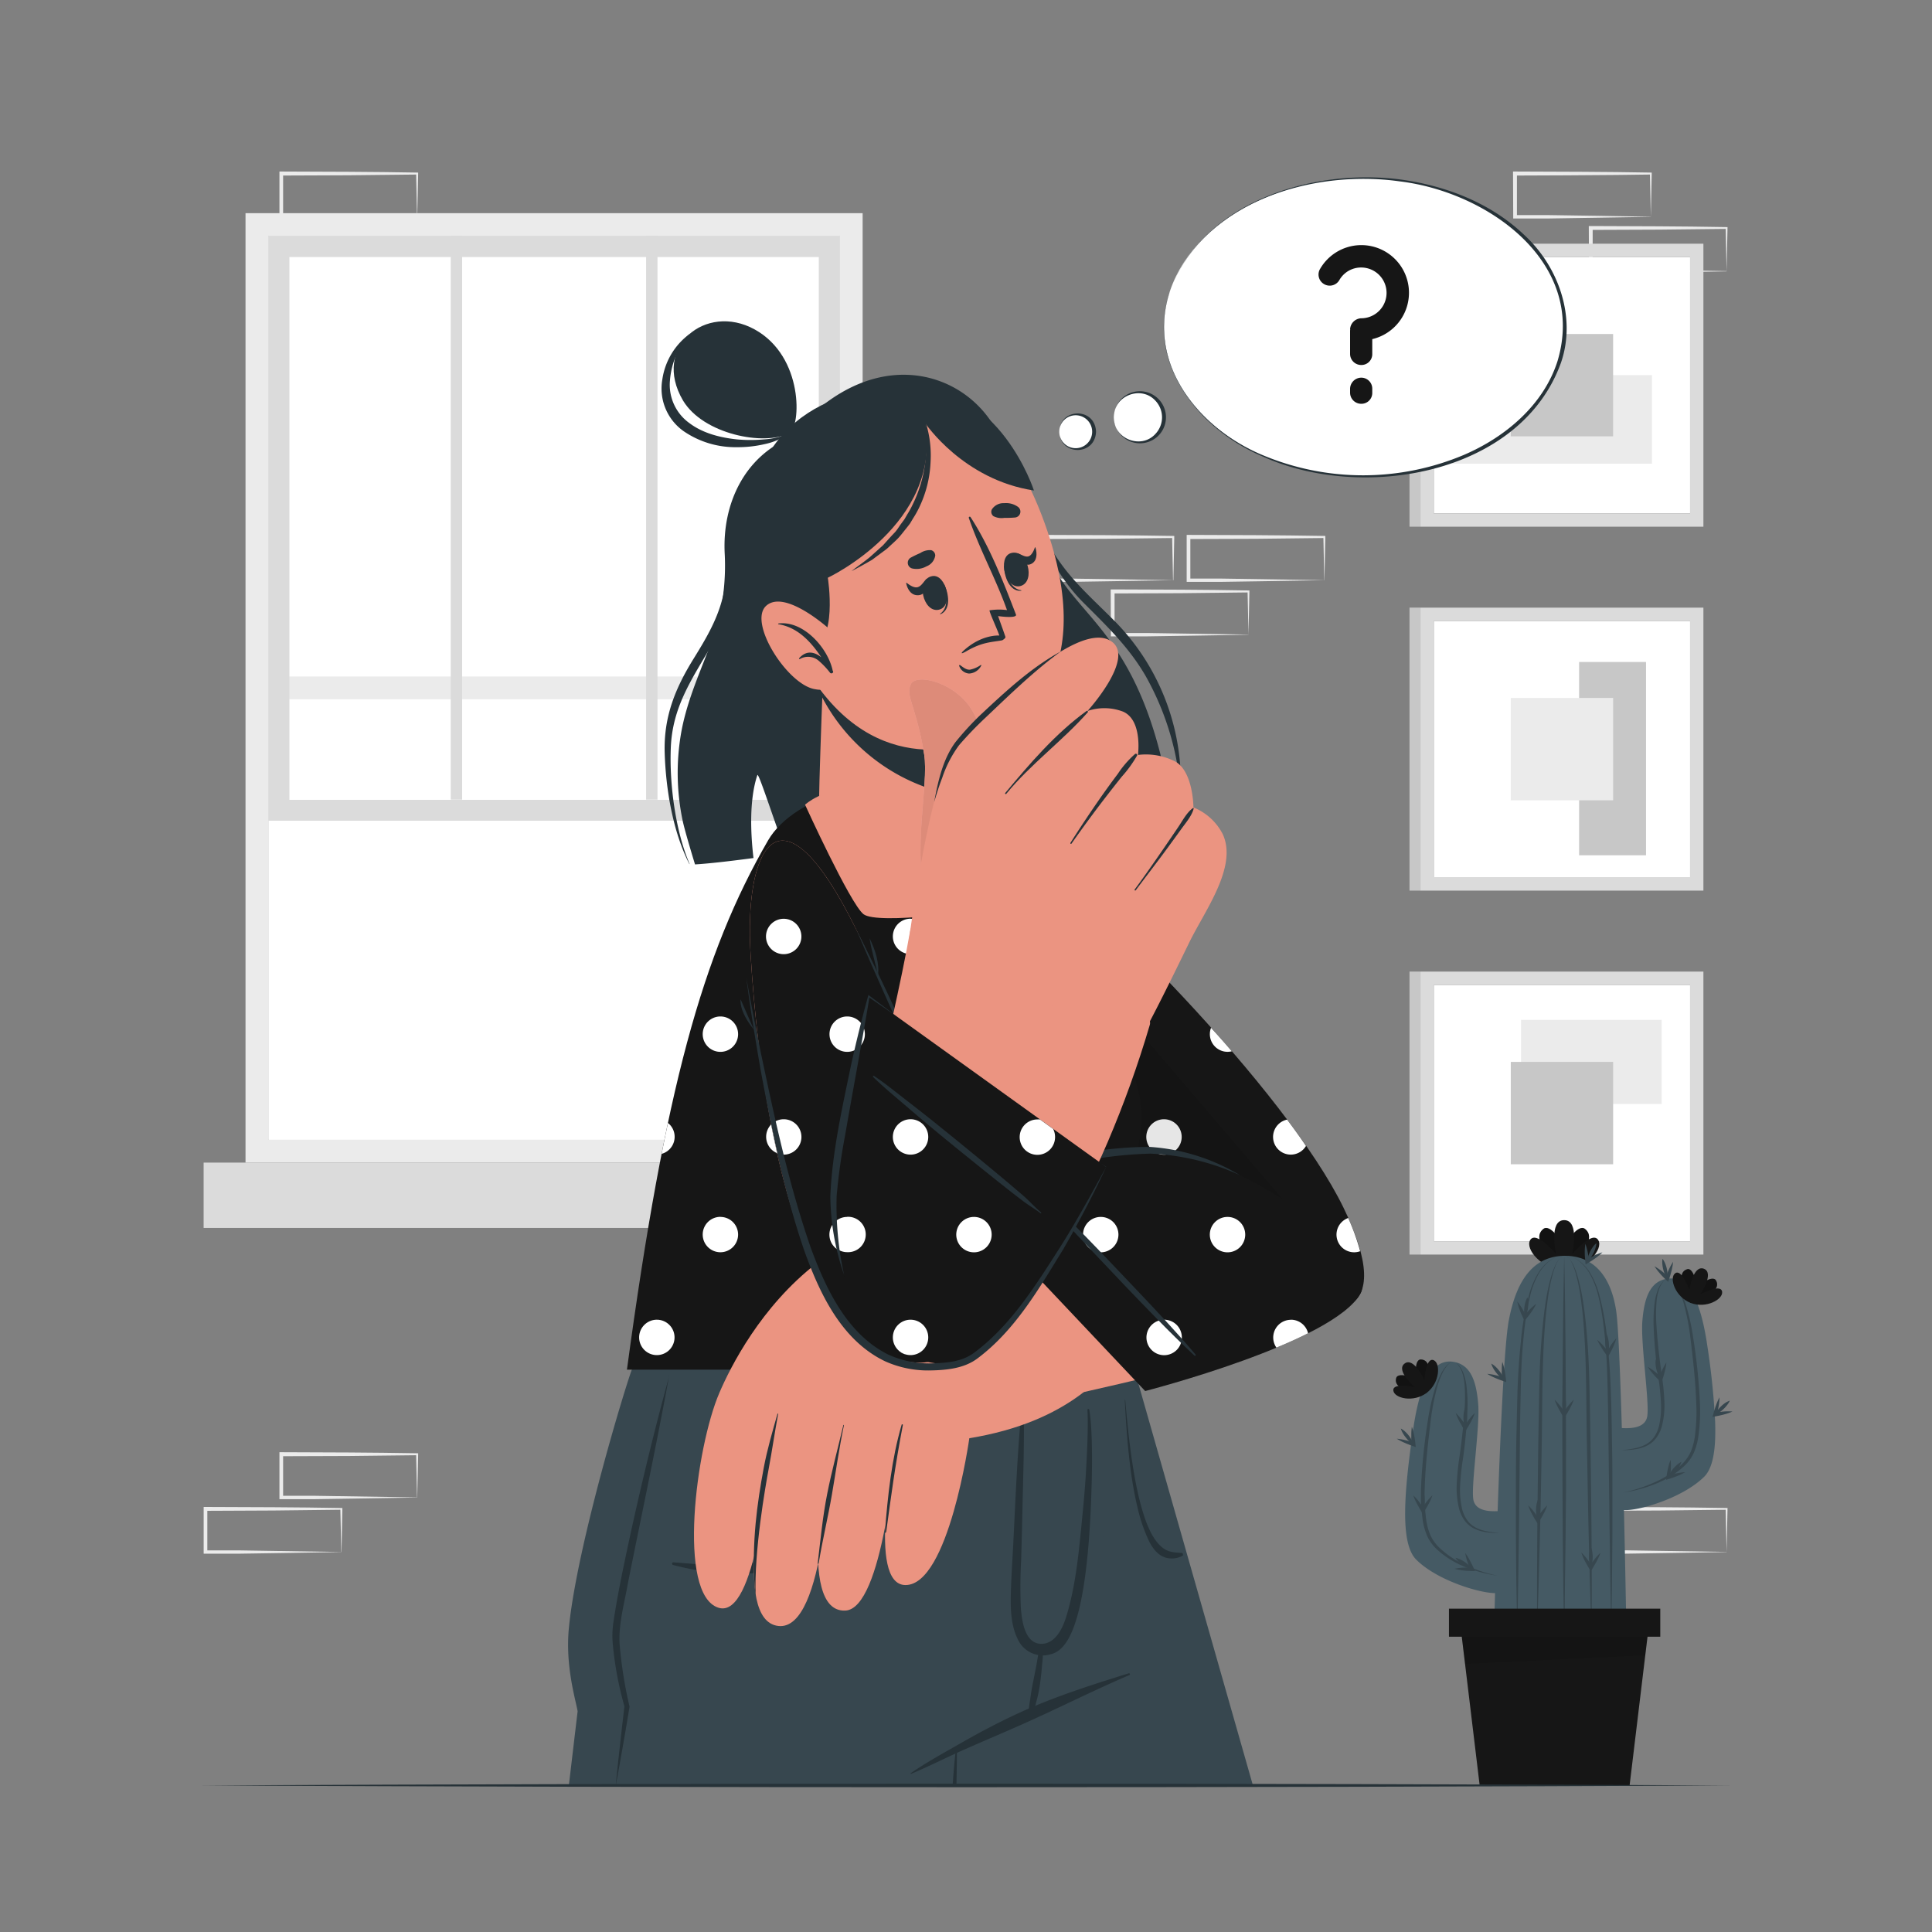 <svg xmlns="http://www.w3.org/2000/svg" viewBox="0 0 500 500"><rect x="0" y="0" width="500" height="500" fill="#808080" stroke="none"/><g id="freepik--background-complete--inject-5"><path d="M107.93,387.56c-5.86.1-20.63.35-26.29.42l-8.87,0h-.45v-.46l0-11.19v-.5h.5l17.58.07c4.38,0,13.2.14,17.58.2h.24v.23l-.24,11.19Zm0,0-.24-11.19.24.24c-4.39.06-13.2.16-17.58.2l-17.58.06.5-.5,0,11.19-.46-.45,8.71,0c5.57.07,20.68.32,26.45.41Z" style="fill:#ebebeb"></path><path d="M164.6,268.13c-5.86.11-20.63.35-26.29.42l-8.87,0H129v-.46L128.94,257v-.51h.5l17.58.06c4.38,0,13.2.14,17.58.2h.24V257l-.24,11.18Zm0,0L164.36,257l.24.23c-4.38.06-13.19.16-17.58.2l-17.58.06.5-.49,0,11.18-.46-.45,8.71,0c5.58.07,20.69.32,26.45.41Z" style="fill:#ebebeb"></path><path d="M88.32,401.67c-5.86.1-20.63.35-26.29.42l-8.87,0h-.45v-.46l0-11.19V390h.5l17.58.07c4.37,0,13.2.13,17.58.2h.24v.23l-.23,11.19Zm0,0-.24-11.19.24.24c-4.39.06-13.2.16-17.58.2L53.16,391l.5-.5,0,11.19-.46-.45,8.71,0c5.57.07,20.68.32,26.45.41Z" style="fill:#ebebeb"></path><path d="M342.72,150.16c-5.85.1-20.62.35-26.29.42l-8.86,0h-.46v-.46l0-11.19v-.5h.51l17.57.07c4.38,0,13.21.14,17.58.2H343V139l-.24,11.19Zm0,0L342.49,139l.23.24c-4.38.06-13.19.16-17.58.2l-17.57.06.49-.5,0,11.19-.45-.45,8.71,0c5.57.07,20.68.32,26.44.41Z" style="fill:#ebebeb"></path><path d="M323.11,164.27c-5.86.1-20.63.35-26.29.42l-8.87,0h-.45v-.46l-.05-11.19v-.5h.5l17.58.07c4.38,0,13.2.13,17.58.2h.24v.23l-.24,11.19Zm0,0-.24-11.19.24.24c-4.39.06-13.19.16-17.58.2l-17.58.06.5-.5,0,11.19-.46-.45,8.71,0c5.58.07,20.69.32,26.45.41Z" style="fill:#ebebeb"></path><path d="M303.58,150.16c-5.86.1-20.63.35-26.29.42l-8.87,0H268v-.46l0-11.19v-.5h.5l17.58.07c4.37,0,13.2.14,17.58.2h.24V139l-.23,11.19Zm0,0L303.34,139l.24.24c-4.39.06-13.2.16-17.58.2l-17.58.06.5-.5-.05,11.19-.45-.45,8.71,0c5.57.07,20.68.32,26.45.41Z" style="fill:#ebebeb"></path><path d="M446.84,401.67c-5.86.1-20.63.35-26.29.42l-8.87,0h-.45v-.46l-.05-11.19V390h.5l17.58.07c4.38,0,13.2.13,17.58.2h.24v.23l-.24,11.19Zm0,0-.24-11.19.24.24c-4.39.06-13.19.16-17.58.2l-17.58.06.5-.5,0,11.19-.46-.45,8.71,0c5.58.07,20.69.32,26.45.41Z" style="fill:#ebebeb"></path><path d="M427.23,56.12c-5.86.1-20.63.35-26.29.42l-8.87,0h-.45v-.46l-.05-11.19v-.5h.5l17.58.07c4.38,0,13.2.13,17.58.2h.24v.23l-.24,11.19Zm0,0L427,44.93l.24.24-8.79.11c-5.58.08-20.6.13-26.37.15l.5-.5,0,11.19-.46-.45,8.71,0c5.57.06,20.68.32,26.45.41Z" style="fill:#ebebeb"></path><path d="M446.84,70.23c-5.86.1-20.63.35-26.29.42l-8.87,0h-.45v-.46L411.18,59v-.5h.5l17.58.07c4.38,0,13.2.13,17.58.2h.24V59l-.24,11.19Zm0,0L446.6,59l.24.24c-4.39.06-13.19.16-17.58.19l-17.58.07.5-.5,0,11.19-.46-.45,8.71,0c5.58.06,20.69.32,26.45.41Z" style="fill:#ebebeb"></path><path d="M107.93,56.12c-5.86.1-20.63.35-26.29.42l-8.87,0h-.45v-.46l0-11.19v-.5h.5l17.58.07c4.38,0,13.2.13,17.58.2h.24v.23l-.24,11.19Zm0,0-.24-11.19.24.24c-4.39.06-13.2.16-17.58.19l-17.58.07.5-.5,0,11.19-.46-.45,8.71,0c5.57.06,20.68.32,26.45.41Z" style="fill:#ebebeb"></path><rect x="371.06" y="66.52" width="66.33" height="66.33" style="fill:#fff"></rect><path d="M367.61,63.07v73.24h73.23V63.07Zm3.45,3.45H437.4v66.34H371.06Z" style="fill:#dbdbdb"></path><rect x="390.22" y="82.7" width="22.93" height="51.7" transform="translate(510.23 -293.14) rotate(90)" style="fill:#ebebeb"></rect><rect x="390.98" y="86.45" width="26.49" height="26.49" transform="translate(503.92 -304.54) rotate(90)" style="fill:#c7c7c7"></rect><rect x="364.78" y="63.07" width="2.83" height="73.24" transform="translate(732.39 199.38) rotate(180)" style="fill:#c7c7c7"></rect><rect x="371.06" y="160.71" width="66.33" height="66.33" style="fill:#fff"></rect><rect x="408.67" y="171.32" width="17.32" height="50.03" style="fill:#c7c7c7"></rect><path d="M367.61,157.26v73.23h73.23V157.26Zm3.45,3.45H437.4V227H371.06Z" style="fill:#dbdbdb"></path><rect x="390.99" y="180.63" width="26.49" height="26.49" style="fill:#ebebeb"></rect><rect x="364.78" y="157.26" width="2.83" height="73.24" transform="translate(732.39 387.75) rotate(180)" style="fill:#c7c7c7"></rect><rect x="371.06" y="254.9" width="66.33" height="66.33" style="fill:#fff"></rect><rect x="393.64" y="263.94" width="36.4" height="21.76" style="fill:#ebebeb"></rect><path d="M367.61,251.45v73.23h73.23V251.45Zm3.45,3.45H437.4v66.33H371.06Z" style="fill:#dbdbdb"></path><rect x="390.99" y="274.82" width="26.49" height="26.49" style="fill:#c7c7c7"></rect><rect x="364.78" y="251.45" width="2.83" height="73.24" transform="translate(732.39 576.13) rotate(180)" style="fill:#c7c7c7"></rect><path d="M63.54,55.17V300.88H223.25V55.17Zm5.9,5.9H217.35V295H69.44Z" style="fill:#ebebeb"></path><rect x="69.44" y="61.07" width="147.92" height="233.92" style="fill:#fff"></rect><rect x="69.44" y="175.08" width="147.92" height="5.89" style="fill:#ebebeb"></rect><rect x="52.7" y="300.88" width="181.41" height="16.91" style="fill:#dbdbdb"></rect><path d="M217.36,212.4H69.44V61.06H217.36ZM74.9,207h137V66.52H74.9Z" style="fill:#dbdbdb"></path><rect x="116.65" y="61.06" width="2.95" height="145.89" style="fill:#dbdbdb"></rect><rect x="167.21" y="61.06" width="2.95" height="145.89" style="fill:#dbdbdb"></rect></g><g id="freepik--Plant--inject-5"><path d="M404.81,328.57s-9.64-7.28-5.34-10.57c1.5-1.14,4.85,2.48,5.34,6.52.49-4,3.84-7.66,5.34-6.52C414.45,321.29,404.81,328.57,404.81,328.57Z" style="fill:#161616"></path><path d="M404.81,328.57s-9.64-7.28-5.34-10.57c1.5-1.14,4.85,2.48,5.34,6.52.49-4,3.84-7.66,5.34-6.52C414.45,321.29,404.81,328.57,404.81,328.57Z" style="opacity:0.2"></path><path d="M404.81,328.57c-5.82,0-10.14-5.3-8.82-7.61,1.5-2.63,6.73,3.56,6.73,3.56s-2-8.75,2.09-8.75,2.09,8.75,2.09,8.75,5.24-6.19,6.74-3.56C415,323.27,410.63,328.57,404.81,328.57Z" style="fill:#161616"></path><path d="M388.36,391.06l-.94,21.22c-3.46.31-15.25-3-20.9-8.65-4.25-4.25-3.14-17.44-.78-33.78s7.07-18.23,11-17.29a5.84,5.84,0,0,1,2.48,1.26c2.09,1.81,3,5.21,3.34,9.59.47,5.81-1.89,21.06-1.26,24.67a3.09,3.09,0,0,0,1.49,2.19C384.58,391.38,387.44,391.06,388.36,391.06Z" style="fill:#455a64"></path><path d="M420.88,420.49s-16.74,6.12-34.18,0c0,0,1.65-67.42,3.77-78.73S397.39,325,405.08,325a14.41,14.41,0,0,1,1.49.08c6.13.65,10.4,5.35,11.71,14.3,1,6.86,1.89,44.79,2.32,66.26C420.78,414.45,420.88,420.49,420.88,420.49Z" style="fill:#455a64"></path><path d="M441.07,382.15c-5.66,5.65-17.45,9-20.9,8.64l-.94-21.22c1.29,0,6.44.63,7.07-3s-1.73-18.86-1.26-24.67,1.88-9.9,5.82-10.85a6.59,6.59,0,0,1,1-.16c3.71-.36,7.84,2.47,10,17.45a190.67,190.67,0,0,1,2,19.28C444.14,374.59,443.44,379.77,441.07,382.15Z" style="fill:#455a64"></path><path d="M404.81,325a1.14,1.14,0,0,1,.73.23,3.18,3.18,0,0,1,.58.52A7.15,7.15,0,0,1,407,327a17.58,17.58,0,0,1,1.15,2.89,48.22,48.22,0,0,1,1.4,6.05c.68,4.09,1.06,8.21,1.35,12.34s.41,8.26.49,12.39l.23,12.38c.09,8.26.22,16.52.27,24.77l.06,12.39c0,4.13,0,8.26-.05,12.39-.17-4.13-.28-8.26-.42-12.38l-.32-12.39c-.2-8.25-.32-16.51-.48-24.76s-.1-16.52-.49-24.75c-.21-4.12-.51-8.23-1.09-12.31a47.57,47.57,0,0,0-1.19-6.05,17.58,17.58,0,0,0-1-2.9,6.71,6.71,0,0,0-.79-1.31,2.76,2.76,0,0,0-.54-.54A1.09,1.09,0,0,0,404.81,325Z" style="fill:#37474f"></path><path d="M417,421.56c-.11-4.13-.17-8.26-.25-12.39l-.18-12.39L416.26,372q-.06-6.19-.2-12.38l-.08-3.1-.11-3.08c-.11-2.06-.26-4.12-.43-6.18s-.41-4.1-.7-6.14a54.31,54.31,0,0,0-1.18-6.05,21.68,21.68,0,0,0-2.29-5.7,12,12,0,0,0-1.92-2.4,10.1,10.1,0,0,0-2.54-1.73,10.06,10.06,0,0,1,2.61,1.66,11.69,11.69,0,0,1,2,2.37,22,22,0,0,1,2.45,5.71A71.46,71.46,0,0,1,416,347.21q.63,6.18.86,12.38t.3,12.4c.09,4.13.12,8.26.13,12.39l0,12.39-.11,12.39C417.14,413.3,417.07,417.43,417,421.56Z" style="fill:#37474f"></path><path d="M404.81,325a1.11,1.11,0,0,0-.71.26,3.07,3.07,0,0,0-.54.54,6.71,6.71,0,0,0-.79,1.31,18.55,18.55,0,0,0-1,2.9,47.54,47.54,0,0,0-1.18,6.05c-.58,4.08-.89,8.19-1.09,12.31-.4,8.23-.37,16.49-.49,24.75s-.29,16.51-.49,24.76l-.32,12.39c-.14,4.12-.25,8.25-.42,12.38,0-4.13,0-8.26,0-12.39l.06-12.39c.05-8.25.18-16.51.27-24.77l.23-12.38c.07-4.13.18-8.27.48-12.39s.68-8.25,1.35-12.34a50,50,0,0,1,1.4-6.05,19.55,19.55,0,0,1,1.15-2.89,6.71,6.71,0,0,1,.87-1.3,3.12,3.12,0,0,1,.57-.52A1.15,1.15,0,0,1,404.81,325Z" style="fill:#37474f"></path><path d="M392.67,421.56c-.12-4.13-.18-8.26-.25-12.4l-.11-12.39,0-12.39q0-6.19.13-12.39t.3-12.4q.23-6.19.85-12.38A71.48,71.48,0,0,1,395.75,335a21.7,21.7,0,0,1,2.45-5.71,11.64,11.64,0,0,1,2-2.37,10.23,10.23,0,0,1,2.61-1.66,10.28,10.28,0,0,0-2.54,1.73,12.34,12.34,0,0,0-1.92,2.4,21.65,21.65,0,0,0-2.28,5.7,52.12,52.12,0,0,0-1.18,6.05c-.3,2-.52,4.09-.7,6.14s-.33,4.12-.43,6.18l-.12,3.08-.07,3.1q-.15,6.18-.21,12.38l-.26,24.78-.18,12.39C392.85,413.3,392.78,417.43,392.67,421.56Z" style="fill:#37474f"></path><path d="M404.81,423.17c-.1-4.09-.15-8.18-.23-12.27l-.13-12.28c-.08-8.18-.07-16.36-.11-24.54s0-16.37.11-24.55l.13-12.27c.08-4.09.13-8.18.23-12.28.11,4.1.16,8.19.23,12.28l.13,12.27c.08,8.18.08,16.37.11,24.55s0,16.36-.11,24.54L405,410.9C405,415,404.92,419.08,404.81,423.17Z" style="fill:#37474f"></path><path d="M376.73,352.57a6.6,6.6,0,0,1,1.13,1.17,7.12,7.12,0,0,1,.79,1.43,13.89,13.89,0,0,1,.83,3.16,38.25,38.25,0,0,1,.29,6.5,121.14,121.14,0,0,1-1.19,12.92,63,63,0,0,0-.68,6.39,22.1,22.1,0,0,0,.47,6.3,8.52,8.52,0,0,0,1.25,2.84,5.88,5.88,0,0,0,1,1.15,6.36,6.36,0,0,0,1.28.89,10.61,10.61,0,0,0,3,1c1,.2,2.12.33,3.2.44a25.16,25.16,0,0,1-3.24-.2,10.7,10.7,0,0,1-3.16-.87,6.79,6.79,0,0,1-2.59-2.09,9,9,0,0,1-1.46-3,21.92,21.92,0,0,1-.65-6.54,63.72,63.72,0,0,1,.63-6.48q.47-3.19.82-6.4c.25-2.13.45-4.28.58-6.42a44.23,44.23,0,0,0,0-6.41,13.87,13.87,0,0,0-.61-3.13A6.57,6.57,0,0,0,376.73,352.57Z" style="fill:#37474f"></path><path d="M376,352.37a2.06,2.06,0,0,0-.92.49,5.22,5.22,0,0,0-.72.77,9.83,9.83,0,0,0-1.1,1.81,22.52,22.52,0,0,0-1.44,4,60.52,60.52,0,0,0-1.57,8.35c-.68,5.64-1.34,11.3-1.52,17a48.51,48.51,0,0,0,.36,8.44,16,16,0,0,0,1.06,4,10.74,10.74,0,0,0,2.37,3.33,24.52,24.52,0,0,0,7,4.6,39.18,39.18,0,0,0,8.08,2.64,36.24,36.24,0,0,1-8.27-2.21,23.9,23.9,0,0,1-7.34-4.5,11.07,11.07,0,0,1-2.62-3.53,16.52,16.52,0,0,1-1.18-4.21,47.68,47.68,0,0,1-.42-8.6,151.55,151.55,0,0,1,1.74-17,56,56,0,0,1,1.86-8.38,23.26,23.26,0,0,1,1.65-4,10.16,10.16,0,0,1,1.21-1.78,5.47,5.47,0,0,1,.79-.73A2.1,2.1,0,0,1,376,352.37Z" style="fill:#37474f"></path><path d="M431,331.07a6.69,6.69,0,0,0-1.68,2.7,13.87,13.87,0,0,0-.61,3.13,42.86,42.86,0,0,0,0,6.41c.13,2.14.33,4.28.57,6.42s.52,4.27.82,6.4a60.49,60.49,0,0,1,.64,6.48,21.6,21.6,0,0,1-.66,6.54,9.06,9.06,0,0,1-1.45,3,6.7,6.7,0,0,1-1.17,1.21,7,7,0,0,1-1.42.88,10.78,10.78,0,0,1-3.16.87,25.16,25.16,0,0,1-3.24.2c1.07-.11,2.15-.24,3.2-.44a11,11,0,0,0,3-1,6.36,6.36,0,0,0,1.28-.89,6.18,6.18,0,0,0,1-1.15,8.5,8.5,0,0,0,1.24-2.84,21.75,21.75,0,0,0,.47-6.3,62.93,62.93,0,0,0-.67-6.39,121.15,121.15,0,0,1-1.2-12.92,39.3,39.3,0,0,1,.29-6.5,14.31,14.31,0,0,1,.84-3.16,6.86,6.86,0,0,1,.79-1.43A7,7,0,0,1,431,331.07Z" style="fill:#37474f"></path><path d="M431.7,330.88a2.09,2.09,0,0,1,1,.44,5.47,5.47,0,0,1,.79.73,10.73,10.73,0,0,1,1.21,1.78,22.93,22.93,0,0,1,1.65,4,56,56,0,0,1,1.85,8.38,151.55,151.55,0,0,1,1.74,17,46.77,46.77,0,0,1-.41,8.6,17,17,0,0,1-1.19,4.21,11,11,0,0,1-2.61,3.53,24,24,0,0,1-7.35,4.5,36,36,0,0,1-8.26,2.21,39.18,39.18,0,0,0,8.08-2.64,24.33,24.33,0,0,0,7-4.6,10.77,10.77,0,0,0,2.38-3.33,16,16,0,0,0,1.05-4,46.63,46.63,0,0,0,.36-8.44c-.17-5.67-.83-11.33-1.51-17a63.66,63.66,0,0,0-1.57-8.35,22.52,22.52,0,0,0-1.44-4,9.83,9.83,0,0,0-1.1-1.81,5.25,5.25,0,0,0-.72-.77A2.09,2.09,0,0,0,431.7,330.88Z" style="fill:#37474f"></path><path d="M392.67,336.85a14.06,14.06,0,0,1,1.32,1.9c.21.33.38.67.57,1s.35.67.52,1l-.78-.1c.24-.29.49-.58.75-.86s.51-.57.79-.83a14.21,14.21,0,0,1,1.74-1.53,12.82,12.82,0,0,1-1.18,2c-.21.32-.44.62-.67.93s-.47.6-.71.89l-.47.57-.32-.66c-.16-.35-.32-.69-.47-1s-.3-.71-.43-1.07A13.86,13.86,0,0,1,392.67,336.85Z" style="fill:#37474f"></path><path d="M395.3,335.75a5.38,5.38,0,0,1,.2,1.35,8.28,8.28,0,0,1-.05,1.32,9.51,9.51,0,0,1-.26,1.29,5.28,5.28,0,0,1-.53,1.26,5.34,5.34,0,0,1-.21-1.35,8.34,8.34,0,0,1,.06-1.32,8.42,8.42,0,0,1,.26-1.29A5.46,5.46,0,0,1,395.3,335.75Z" style="fill:#37474f"></path><path d="M409.25,401.79a14.58,14.58,0,0,1,1.53,1.73c.24.3.46.62.68.92l.64,1h-.79c.2-.32.42-.63.64-.94s.45-.62.69-.92a14.78,14.78,0,0,1,1.56-1.72,15.65,15.65,0,0,1-.94,2.12c-.17.35-.38.67-.56,1s-.4.66-.6,1l-.4.62-.4-.63c-.2-.32-.4-.65-.59-1s-.38-.66-.55-1A14.36,14.36,0,0,1,409.25,401.79Z" style="fill:#37474f"></path><path d="M411.73,400.39a5.41,5.41,0,0,1,.36,1.32,8.26,8.26,0,0,1,.1,1.31,9.79,9.79,0,0,1-.11,1.32,5.53,5.53,0,0,1-.38,1.31,5.41,5.41,0,0,1-.36-1.32,8.26,8.26,0,0,1-.1-1.31,9.79,9.79,0,0,1,.11-1.32A5.53,5.53,0,0,1,411.73,400.39Z" style="fill:#37474f"></path><path d="M410.29,321.9a13.7,13.7,0,0,1,.62,2.23c.08.38.13.75.2,1.13s.11.75.15,1.13l-.71-.35c.33-.19.66-.38,1-.56s.67-.36,1-.52a14.09,14.09,0,0,1,2.16-.86,14.64,14.64,0,0,1-1.78,1.49c-.31.23-.63.43-.94.65l-1,.61-.64.38-.07-.73c0-.38-.08-.76-.1-1.14s-.05-.77-.05-1.15A15,15,0,0,1,410.29,321.9Z" style="fill:#37474f"></path><path d="M413.14,321.74a5.31,5.31,0,0,1-.26,1.34,8.25,8.25,0,0,1-1.17,2.35,5.08,5.08,0,0,1-.91,1,4.89,4.89,0,0,1,.25-1.34,8.25,8.25,0,0,1,1.17-2.35A5.13,5.13,0,0,1,413.14,321.74Z" style="fill:#37474f"></path><path d="M445,361.63a15.86,15.86,0,0,1-.22,2.3c-.06.38-.14.75-.21,1.13s-.17.74-.26,1.11l-.54-.58,1.13-.17c.38,0,.76-.1,1.14-.12a13.78,13.78,0,0,1,2.32,0,13.87,13.87,0,0,1-2.19.76c-.37.11-.75.18-1.12.28l-1.12.22-.73.13.19-.71c.1-.37.2-.74.32-1.1s.22-.73.36-1.09A14.67,14.67,0,0,1,445,361.63Z" style="fill:#37474f"></path><path d="M447.67,362.49a5.37,5.37,0,0,1-.71,1.16,9.23,9.23,0,0,1-.9,1,8.24,8.24,0,0,1-1,.82,5.82,5.82,0,0,1-1.22.62,5.21,5.21,0,0,1,.71-1.17,8.23,8.23,0,0,1,.9-1,7.5,7.5,0,0,1,1-.82A5.31,5.31,0,0,1,447.67,362.49Z" style="fill:#37474f"></path><path d="M426.45,353.74a14.31,14.31,0,0,1,1.91,1.31c.3.23.59.49.88.73s.57.51.85.77l-.77.19c.12-.36.25-.72.39-1.07s.29-.71.45-1.06a14.39,14.39,0,0,1,1.1-2,15.29,15.29,0,0,1-.4,2.28c-.09.38-.2.74-.3,1.11s-.23.73-.35,1.09l-.24.7-.53-.51-.81-.81c-.26-.28-.53-.55-.78-.85A14.37,14.37,0,0,1,426.45,353.74Z" style="fill:#37474f"></path><path d="M428.52,351.78a5.9,5.9,0,0,1,.67,1.19,8.56,8.56,0,0,1,.62,2.56,5.22,5.22,0,0,1-.05,1.36,5.64,5.64,0,0,1-.67-1.19,9.13,9.13,0,0,1-.41-1.25,9.51,9.51,0,0,1-.21-1.3A5.29,5.29,0,0,1,428.52,351.78Z" style="fill:#37474f"></path><path d="M428.19,327.72A16.1,16.1,0,0,1,430.1,329c.3.23.58.49.88.73s.57.51.85.77l-.78.19c.13-.36.26-.72.4-1.07s.28-.71.45-1.06a15,15,0,0,1,1.1-2,15.29,15.29,0,0,1-.4,2.28c-.09.38-.2.74-.3,1.11s-.23.73-.35,1.09l-.24.7-.53-.51c-.28-.27-.55-.53-.82-.81s-.52-.55-.77-.85A13.5,13.5,0,0,1,428.19,327.72Z" style="fill:#37474f"></path><path d="M430.26,325.77a5.64,5.64,0,0,1,.67,1.19,9.13,9.13,0,0,1,.41,1.25,9.51,9.51,0,0,1,.21,1.3,5.31,5.31,0,0,1-.05,1.37,5.45,5.45,0,0,1-.67-1.19,8.06,8.06,0,0,1-.41-1.26,9.27,9.27,0,0,1-.21-1.3A5.22,5.22,0,0,1,430.26,325.77Z" style="fill:#37474f"></path><path d="M413.36,346.74a14,14,0,0,1,1.65,1.62c.26.28.5.58.74.87s.48.6.71.9l-.79.06q.27-.51.57-1c.21-.32.4-.65.62-1a14.65,14.65,0,0,1,1.44-1.83,14.1,14.1,0,0,1-.79,2.18c-.15.36-.33.69-.49,1s-.35.68-.53,1l-.36.65-.43-.6q-.34-.45-.66-.93c-.21-.32-.43-.63-.62-1A13.23,13.23,0,0,1,413.36,346.74Z" style="fill:#37474f"></path><path d="M415.73,345.17a4.93,4.93,0,0,1,.46,1.28,8.44,8.44,0,0,1,.19,1.31,8.31,8.31,0,0,1,0,1.32,4.94,4.94,0,0,1-.28,1.33,4.93,4.93,0,0,1-.46-1.28,7.37,7.37,0,0,1-.18-1.31,8.31,8.31,0,0,1,0-1.32A5.85,5.85,0,0,1,415.73,345.17Z" style="fill:#37474f"></path><path d="M384.89,355.55a14.4,14.4,0,0,1,2.29.38c.37.08.74.19,1.1.29s.73.22,1.1.34l-.62.5q-.06-.57-.09-1.14c0-.39-.05-.77,0-1.15a13.83,13.83,0,0,1,.13-2.31,14.7,14.7,0,0,1,.6,2.23c.08.38.13.76.19,1.13s.1.76.15,1.14l.07.73-.69-.24-1.08-.39c-.35-.14-.71-.27-1.06-.44A13.35,13.35,0,0,1,384.89,355.55Z" style="fill:#37474f"></path><path d="M385.94,352.9a5.08,5.08,0,0,1,1.11.8,8.13,8.13,0,0,1,.9,1,7.52,7.52,0,0,1,.75,1.09,5.48,5.48,0,0,1,.53,1.26,5.08,5.08,0,0,1-1.11-.8,8.13,8.13,0,0,1-.9-1,8,8,0,0,1-.74-1.09A5.26,5.26,0,0,1,385.94,352.9Z" style="fill:#37474f"></path><path d="M361.48,372.34a14.29,14.29,0,0,1,2.28.39c.38.08.74.19,1.11.29s.73.22,1.09.34l-.61.49c0-.38-.08-.76-.1-1.14s0-.76,0-1.14a14,14,0,0,1,.14-2.32,15.15,15.15,0,0,1,.6,2.24c.08.38.13.75.19,1.13s.1.76.14,1.14l.08.73-.7-.24c-.36-.12-.72-.25-1.07-.39s-.71-.28-1.06-.44A14.36,14.36,0,0,1,361.48,372.34Z" style="fill:#37474f"></path><path d="M362.53,369.7a5.4,5.4,0,0,1,1.11.79,8.72,8.72,0,0,1,1.64,2.06,4.66,4.66,0,0,1,.53,1.25,6,6,0,0,1-1.11-.79,8.19,8.19,0,0,1-.89-1,7.52,7.52,0,0,1-.75-1.09A5.6,5.6,0,0,1,362.53,369.7Z" style="fill:#37474f"></path><path d="M402.34,362.25a14.77,14.77,0,0,1,1.54,1.73c.25.3.46.61.69.92s.43.63.64,1h-.79c.2-.32.41-.64.64-1s.44-.63.68-.92a14,14,0,0,1,1.55-1.73,15.07,15.07,0,0,1-.93,2.13c-.17.34-.37.66-.55,1s-.4.65-.6,1l-.4.63-.39-.63c-.21-.32-.41-.64-.6-1s-.38-.66-.55-1A13.47,13.47,0,0,1,402.34,362.25Z" style="fill:#37474f"></path><path d="M404.81,360.84a5,5,0,0,1,.37,1.32,8.17,8.17,0,0,1,.1,1.31,8.38,8.38,0,0,1-.1,1.32,5.07,5.07,0,0,1-.37,1.31,5.5,5.5,0,0,1-.37-1.31,8.38,8.38,0,0,1-.1-1.32,8.17,8.17,0,0,1,.1-1.31A5.93,5.93,0,0,1,404.81,360.84Z" style="fill:#37474f"></path><path d="M376.45,406a15,15,0,0,1,2.29-.31c.39,0,.77,0,1.15-.05H381l-.44.66c-.15-.35-.3-.7-.43-1.06s-.27-.72-.37-1.08a13,13,0,0,1-.56-2.25,13.39,13.39,0,0,1,1.23,2c.19.33.35.68.52,1s.32.69.47,1l.3.68-.74,0-1.14-.06c-.38,0-.76-.05-1.14-.1A14.07,14.07,0,0,1,376.45,406Z" style="fill:#37474f"></path><path d="M376.67,403.17a5.3,5.3,0,0,1,1.29.44,7.58,7.58,0,0,1,1.15.65,9,9,0,0,1,1,.82,5.33,5.33,0,0,1,.88,1.05,5.3,5.3,0,0,1-1.29-.44,6.82,6.82,0,0,1-1.15-.65,9,9,0,0,1-1-.82A5.33,5.33,0,0,1,376.67,403.17Z" style="fill:#37474f"></path><path d="M376.73,365.68a14,14,0,0,1,1.55,1.73c.24.29.46.61.68.92s.44.63.64.94h-.79c.21-.32.42-.63.64-.94s.44-.63.69-.92a14.77,14.77,0,0,1,1.54-1.73,13.43,13.43,0,0,1-.92,2.12c-.17.35-.37.67-.56,1s-.39.65-.59,1l-.4.63-.4-.63c-.2-.32-.4-.64-.59-1s-.39-.66-.56-1A14.46,14.46,0,0,1,376.73,365.68Z" style="fill:#37474f"></path><path d="M379.21,364.27a5.44,5.44,0,0,1,.37,1.32,8.17,8.17,0,0,1,.1,1.31,8.38,8.38,0,0,1-.1,1.32,5.5,5.5,0,0,1-.37,1.31,5.07,5.07,0,0,1-.37-1.31,8.38,8.38,0,0,1-.1-1.32,8.17,8.17,0,0,1,.1-1.31A5,5,0,0,1,379.21,364.27Z" style="fill:#37474f"></path><path d="M432.35,377.79a15.08,15.08,0,0,1,.06,2.32c0,.38-.05.76-.07,1.14s-.08.76-.13,1.14l-.6-.51c.36-.11.73-.22,1.1-.31s.74-.19,1.12-.26a15.58,15.58,0,0,1,2.29-.31,14.29,14.29,0,0,1-2.08,1c-.35.15-.72.27-1.07.4s-.73.25-1.09.36l-.71.22.11-.73c.05-.38.1-.76.17-1.13s.14-.76.23-1.13A15.24,15.24,0,0,1,432.35,377.79Z" style="fill:#37474f"></path><path d="M435.15,378.32a4.86,4.86,0,0,1-.57,1.24,8.31,8.31,0,0,1-.77,1.07,9.18,9.18,0,0,1-.93.94,5.52,5.52,0,0,1-1.14.76,5.87,5.87,0,0,1,.57-1.24,7.51,7.51,0,0,1,.78-1.07,7.43,7.43,0,0,1,.93-.93A5.36,5.36,0,0,1,435.15,378.32Z" style="fill:#37474f"></path><path d="M395.49,389.59a14.68,14.68,0,0,1,1.54,1.72c.25.3.46.62.69.92s.43.63.64.95h-.79c.2-.32.42-.64.64-.95s.44-.62.68-.92a13.92,13.92,0,0,1,1.55-1.72,15,15,0,0,1-.93,2.12c-.17.35-.37.67-.55,1s-.4.65-.6,1l-.4.62-.39-.62c-.21-.32-.41-.64-.6-1s-.38-.66-.55-1A13.89,13.89,0,0,1,395.49,389.59Z" style="fill:#37474f"></path><path d="M398,388.18a5,5,0,0,1,.37,1.31,8.38,8.38,0,0,1,.1,1.32,7.23,7.23,0,0,1-.1,1.31,5,5,0,0,1-.37,1.32,5.93,5.93,0,0,1-.37-1.32,8.26,8.26,0,0,1-.1-1.31,8.38,8.38,0,0,1,.1-1.32A5.85,5.85,0,0,1,398,388.18Z" style="fill:#37474f"></path><path d="M365.75,387a14,14,0,0,1,1.55,1.73c.24.29.46.61.69.91s.43.63.64.95h-.8c.21-.32.42-.64.64-.95s.44-.62.69-.92A14.68,14.68,0,0,1,370.7,387a13.85,13.85,0,0,1-.92,2.12c-.17.35-.37.67-.56,1s-.39.65-.59,1l-.4.63-.4-.63c-.2-.32-.4-.64-.59-1s-.39-.66-.56-1A15,15,0,0,1,365.75,387Z" style="fill:#37474f"></path><path d="M368.23,385.55a5.5,5.5,0,0,1,.37,1.31,8.38,8.38,0,0,1,.1,1.32,8.26,8.26,0,0,1-.1,1.31,5,5,0,0,1-.37,1.32,5,5,0,0,1-.37-1.32,8.26,8.26,0,0,1-.1-1.31,8.38,8.38,0,0,1,.1-1.32A5.5,5.5,0,0,1,368.23,385.55Z" style="fill:#37474f"></path><path d="M369.22,360.47s-9,0-7.88-3.87c.38-1.35,4-.7,6.07,1.47-1.51-2.61-1.15-6.25.25-6.24C371.67,351.85,369.22,360.47,369.22,360.47Z" style="fill:#161616"></path><path d="M369.22,360.47s-9,0-7.88-3.87c.38-1.35,4-.7,6.07,1.47-1.51-2.61-1.15-6.25.25-6.24C371.67,351.85,369.22,360.47,369.22,360.47Z" style="opacity:0.2"></path><path d="M369.22,360.47c-3.44,2.6-8.37,1.39-8.62-.57-.29-2.22,5.57-.89,5.57-.89s-5.06-4.31-2.67-6.12,5.15,4.25,5.15,4.25.33-6,2.39-5.12C372.85,352.8,372.66,357.87,369.22,360.47Z" style="fill:#161616"></path><path d="M437.54,337.2s-4.72-7.61-.86-8.74c1.34-.39,2.69,3,1.95,5.94,1.42-2.66,4.7-4.27,5.43-3.08C446.16,334.74,437.54,337.2,437.54,337.2Z" style="fill:#161616"></path><path d="M437.54,337.2s-4.72-7.61-.86-8.74c1.34-.39,2.69,3,1.95,5.94,1.42-2.66,4.7-4.27,5.43-3.08C446.16,334.74,437.54,337.2,437.54,337.2Z" style="opacity:0.2"></path><path d="M437.54,337.2c-4-1.56-5.59-6.38-4.06-7.63,1.74-1.41,3.7,4.27,3.7,4.27s1-6.57,3.79-5.49-.9,6.61-.9,6.61,5.28-2.89,5.61-.67C446,336.24,441.57,338.75,437.54,337.2Z" style="fill:#161616"></path><polygon points="378.05 421.45 426.63 421.45 421.74 462.07 382.94 462.07 378.05 421.45" style="fill:#161616"></polygon><polygon points="378.05 421.45 379.15 430.61 425.8 428.37 426.63 421.45 378.05 421.45" style="opacity:0.1"></polygon><rect x="374.99" y="416.32" width="54.69" height="7.26" style="fill:#161616"></rect></g><g id="freepik--Character--inject-5"><path d="M302.14,203.44a1.13,1.13,0,0,1-.76,1.29c-1.28.26-2.82.54-4.54.87-5.45-10.18-10.95-18.12-9.37-14.95a55.58,55.58,0,0,1,4.89,15.79c-2,.37-6.66,1.18-9,1.59-5.92-18.39-12.25-31.78-11.43-27.51,3.33,17.24,3,23,2.55,29.08-21.73,3.77-50.26,8.39-71,11.29-3.7-10.11-7.21-21.12-7.48-20.29-2.09,6.25-1.78,14.88-1,21.46-6.6.88-11.88,1.46-15.13,1.65,0,0-2.64-8.56-3.22-11.42a60.35,60.35,0,0,1-.44-22.22c1.28-7.58,4.26-14.5,7-21.56a.59.59,0,0,1,.07-.16s0,0,0-.06A62.17,62.17,0,0,0,187.16,154a.29.29,0,0,0,0-.11,59.69,59.69,0,0,0,.39-10.64c-.65-13,5.2-25,16.86-29.94,20.12-24.37,44.12-18.21,53.1-2.6.87,1.53,1.74,3.29,2.62,5.22l0,.06c3.27,7.14,6.57,16.52,9.44,23.73a0,0,0,0,0,0,0s0,0,0,.08v0a71.48,71.48,0,0,0,3.8,8.27C280.93,160.83,295.07,166.79,302.14,203.44Z" style="fill:#263238"></path><path d="M199.61,117.53c-7.41,5.13-11.51,11.79-11.56,21.33,0,5.56.28,10.95-1.18,16.38-1.49,5.6-4.38,10.4-7.36,15.22-4.73,7.64-7.77,15-7.49,24.36.29,9.47,2.13,20.45,6.38,28.78,0,.05.1,0,.07,0-3.67-8.53-5.27-20.77-4.86-30.24.45-10.41,5.41-17.54,10.34-26A42.8,42.8,0,0,0,190,145.43c0-4.72-.67-9.54.65-14.14,1.57-5.5,5.6-9.38,9.64-12.88A.56.56,0,0,0,199.61,117.53Z" style="fill:#263238"></path><path d="M288.58,160.84c-6.51-6.58-13.12-12.06-17.53-20.69-4-7.87-6.82-16.36-10.9-24.21a.11.11,0,1,0-.19.09c6.52,14,9.28,28.66,20.26,39.77,6,6,11.88,11.57,16.27,19.15a71.93,71.93,0,0,1,8.63,25.77c.05.33.46.25.45-.06A59.52,59.52,0,0,0,288.58,160.84Z" style="fill:#263238"></path><path d="M204.26,112.11c3.05-1.59,3.85-19.84-9-26.88-12.62-6.93-26.64,4.57-18.5,18.42C182,112.4,197.81,115.48,204.26,112.11Z" style="fill:#263238"></path><path d="M178.75,86.23a20.15,20.15,0,0,0-5.36,12.18,12.18,12.18,0,0,0,5,11.07c3.46,2.62,7.93,3.78,12.39,4.24a37.78,37.78,0,0,0,6.81,0,18.47,18.47,0,0,0,6.67-1.6,16.39,16.39,0,0,1-6.47,2.84,30.2,30.2,0,0,1-7.11.77,23.62,23.62,0,0,1-13.81-4.18,13.5,13.5,0,0,1-5.46-13.34A17.77,17.77,0,0,1,178.75,86.23Z" style="fill:#263238"></path><path d="M259.3,216.44c41.45,30.9,98.3,100.53,92.25,117.34-6.74,18.71-64.51-24.66-64.77-27.67-.2-2.27-24.88-46.07-43.39-77.85S249.05,208.8,259.3,216.44Z" style="fill:#eb9481"></path><path d="M286.45,306.22c-2.28-4.74-35.57-62.39-45.37-80.73S236.7,200.19,259,215s74.11,67.55,88.69,97.53c14.05,28.89-1.57,31.28-24.3,20.44C304.72,324.07,286.45,306.22,286.45,306.22Z" style="fill:#161616"></path><path d="M256.64,215.76a4.58,4.58,0,1,1-4.58-4.58,4.94,4.94,0,0,1,.87.08h0c.84.45,1.69,1,2.59,1.52l0,0A4.53,4.53,0,0,1,256.64,215.76Zm28.23,47.3a4.58,4.58,0,1,0,4.58,4.57A4.58,4.58,0,0,0,284.87,263.06Zm28.56,2.9a4.43,4.43,0,0,0-.32,1.67,4.58,4.58,0,0,0,4.57,4.58,4.5,4.5,0,0,0,1.11-.14Q316.17,269,313.43,266Zm-45-28.18a4.58,4.58,0,1,0,4.58,4.58A4.58,4.58,0,0,0,268.47,237.78Zm49.21,77.16a4.58,4.58,0,1,0,4.58,4.57A4.57,4.57,0,0,0,317.68,314.94Zm31.24.29a4.57,4.57,0,0,0,1.57,8.86,4.45,4.45,0,0,0,1.56-.28A56.57,56.57,0,0,0,348.92,315.23Zm-47.64-25.57a4.58,4.58,0,1,0,4.58,4.58A4.58,4.58,0,0,0,301.28,289.66Zm31.83.1a4.58,4.58,0,1,0,4.92,6.81C336.49,294.35,334.84,292.07,333.11,289.76Z" style="fill:#fff"></path><path d="M352.27,334.16c-2.91,7.21-14.48,5.66-28.93-1.22-18.61-8.87-36.89-26.72-36.89-26.72-2.29-4.74-35.57-62.39-45.37-80.73-7-13.1-6.25-20.39,2.88-18.11Z" style="opacity:0.1"></path><path d="M324.26,462.07H228.42c-4.17-16.36-10.58-41.54-16.17-63.47a.11.11,0,0,0,0-.05c-.34-1.34-.69-2.68-1-4-.22-.82-.42-1.63-.62-2.42-5.38-21.09-9.62-37.76-9.72-38.14s-.11-.42-.14-.56a2.9,2.9,0,0,1-.08-.32H293.2Z" style="fill:#37474f"></path><path d="M290.21,353.08v0c0,.06,0,.17,0,.32,0,1.09,0,2.17,0,3.26,0,2.77-.17,5.55-.35,8.32a256.5,256.5,0,0,1-4.24,32.27,340.9,340.9,0,0,1-10.74,41.52c-.39,1.18-.62,1.84-.65,1.91l-7.38,3.65-.59.3c-4.81,2.38-10.74,5.33-14.61,7.26-2.06,1-3.54,1.76-3.95,2l-.12.06s-.16,3.29-.37,8.1H147.22c2-16.95,2.27-19.18,2.27-19.18-.59-3.27-3.2-11.71-2.27-21.49,2.06-21.53,15.26-64.75,16.46-67.32.28-.63.44-1,.44-1H189.4l59.9,0h40.91Z" style="fill:#37474f"></path><path d="M247.65,453.69v.22c0,2.72-.08,5.45-.12,8.16h-1c.22-2.72.4-5.47.72-8.2,0-.25.05-.48.08-.73a.16.16,0,0,1,.31,0C247.64,453.33,247.65,453.51,247.65,453.69Z" style="fill:#263238"></path><path d="M235.66,458.93c4.25-2.94,8.84-5.42,13.34-8s9.27-5.09,14.06-7.32c9.35-4.36,19.23-7.5,29.07-10.56.25-.07.41.33.17.44-9.48,4.07-18.67,8.74-28.1,12.92-4.74,2.1-9.52,4.12-14.27,6.21s-9.38,4.46-14.16,6.46A.11.11,0,0,1,235.66,458.93Z" style="fill:#263238"></path><path d="M261.6,412.54c.12-4.65.45-9.3.68-13.94.54-11,1-22,2-32.92a.34.34,0,0,1,.68,0c.14,8.48-.19,17-.36,25.46-.09,4.25-.21,8.49-.33,12.73a120.32,120.32,0,0,0-.08,12.16c.23,3.06.9,9,4.89,9.37,3.76.35,5.82-3.71,6.76-6.68,2.38-7.55,3.23-15.71,4-23.56.46-4.65.92-9.28,1.19-13.95s.65-11.65.4-16.35c0-.3.42-.29.47,0,.74,4,.77,12.21.67,17-.92,43.26-7.74,45.73-11.35,46.43a7.72,7.72,0,0,1-1.34.14c0,1-.17,2-.24,2.94-.11,1.54-.3,3.07-.51,4.6a33.7,33.7,0,0,1-.94,4.44,16.23,16.23,0,0,1-1.56,4.24.23.23,0,0,1-.43-.12,20.79,20.79,0,0,1,.36-4.38c.21-1.5.42-3,.73-4.48s.56-2.91.86-4.36c.2-1,.34-2,.52-3a7.15,7.15,0,0,1-5.32-4.19C261.64,420.64,261.5,416.42,261.6,412.54Z" style="fill:#263238"></path><path d="M174.24,404.33c6,.42,12,1.2,18.06.48A31.45,31.45,0,0,0,208,398.64c10-7.72,14.32-20.36,17-32.22a.21.21,0,0,1,.42.07c-1.13,10.28-3.34,20.91-10,29.19a32,32,0,0,1-10.59,8.72,31.1,31.1,0,0,1-14,2.89A67.67,67.67,0,0,1,174.14,405,.35.35,0,0,1,174.24,404.33Z" style="fill:#263238"></path><path d="M306,401.93c-1.68-.19-3.33-.05-5-1.29s-3.16-3.47-4.5-7.14c-2.9-8-4.33-20-5.28-31.08,0-.25-.13-.24-.12,0,.49,9.5,1.28,19.43,3.27,27.63a41.8,41.8,0,0,0,3.1,9c1.24,2.38,2.62,3.52,4,4a5.82,5.82,0,0,0,4.64-.46C306.18,402.52,306.15,402,306,401.93Z" style="fill:#263238"></path><path d="M173.17,356.07c-3.25,17.77-7.09,35.79-10.64,53.52-.91,5.3-2.49,10.53-2.17,15.93a110.7,110.7,0,0,0,2.57,16.16c-.57,3.42-1.13,6.84-1.74,10.26s-1.18,6.76-1.83,10.13c.31-3.42.7-6.83,1.07-10.24s.77-6.82,1.17-10.23a88.74,88.74,0,0,1-3-16,23.56,23.56,0,0,1,.13-5.63c1.08-7.28,2.6-14.38,4.12-21.51,3.1-14.23,6.51-28.39,10.37-42.43Z" style="fill:#263238"></path><path d="M294.64,354.48l-6.84-43.05s13.43-16.87,4.62-35.35c-4.45-9.37-31.12-55.8-47.29-67.26-15.17-10.76-39.6-3-46.34,8.65-17,29.39-26.71,64.35-36.54,137Z" style="fill:#161616"></path><path d="M223.83,215.76a4.58,4.58,0,1,1-4.58-4.58A4.58,4.58,0,0,1,223.83,215.76Zm25.36-3.56a4.57,4.57,0,1,0,6.24,6.65A82.53,82.53,0,0,0,249.19,212.2Zm-62.75,50.86a4.58,4.58,0,1,0,4.58,4.57A4.58,4.58,0,0,0,186.44,263.06Zm32.81,0a4.58,4.58,0,1,0,4.58,4.57A4.57,4.57,0,0,0,219.25,263.06Zm32.81,0a4.58,4.58,0,1,0,4.58,4.57A4.58,4.58,0,0,0,252.06,263.06Zm33.28,0-.47,0a4.58,4.58,0,1,0,4.14,6.52C288,267.66,286.73,265.47,285.34,263.08Zm-82.49-25.3a4.58,4.58,0,1,0,4.57,4.58A4.58,4.58,0,0,0,202.85,237.78Zm32.81,0a4.58,4.58,0,1,0,4.57,4.58A4.58,4.58,0,0,0,235.66,237.78Zm34,.16a4.27,4.27,0,0,0-1.19-.16A4.58,4.58,0,1,0,273,243C271.91,241.3,270.79,239.61,269.66,237.94Zm-83.22,77a4.58,4.58,0,1,0,4.58,4.57A4.57,4.57,0,0,0,186.44,314.94Zm32.81,0a4.58,4.58,0,1,0,4.58,4.57A4.56,4.56,0,0,0,219.25,314.94Zm32.81,0a4.58,4.58,0,1,0,4.58,4.57A4.57,4.57,0,0,0,252.06,314.94Zm32.81,0a4.58,4.58,0,1,0,4.58,4.57A4.57,4.57,0,0,0,284.87,314.94Zm-112-24.3c-.56,2.6-1.1,5.27-1.64,8a4.58,4.58,0,0,0,1.64-8Zm30-1a4.58,4.58,0,1,0,4.57,4.58A4.58,4.58,0,0,0,202.85,289.66Zm32.81,0a4.58,4.58,0,1,0,4.57,4.58A4.58,4.58,0,0,0,235.66,289.66Zm32.81,0a4.58,4.58,0,1,0,4.58,4.58A4.58,4.58,0,0,0,268.47,289.66ZM170,341.54a4.58,4.58,0,1,0,4.57,4.58A4.58,4.58,0,0,0,170,341.54Zm32.81,0a4.58,4.58,0,1,0,4.57,4.58A4.58,4.58,0,0,0,202.85,341.54Zm32.81,0a4.58,4.58,0,1,0,4.57,4.58A4.58,4.58,0,0,0,235.66,341.54Zm32.81,0a4.58,4.58,0,1,0,4.58,4.58A4.58,4.58,0,0,0,268.47,341.54Z" style="fill:#fff"></path><path d="M265.5,300.58a139.65,139.65,0,0,0-20.39,3.77c-3.32.92-6.57,2-9.81,3.13-1.62.57-3.25,1.08-4.88,1.59a22.6,22.6,0,0,1-5.26,1.1.12.12,0,0,0,0,.24,39.16,39.16,0,0,0,5.08-.19,37.86,37.86,0,0,0,4.82-1c3.37-.9,6.7-2,10.06-2.9,6.78-1.88,13.56-3.77,20.47-5.16A.29.29,0,0,0,265.5,300.58Z" style="fill:#263238"></path><path d="M282.66,306.34a152.64,152.64,0,0,0-17.11-.48c-2.86.09-5.69.35-8.53.68q-2,.24-4,.54c-1.49.22-2.95.64-4.43.84-.16,0-.15.26,0,.25,1.4-.15,2.84-.06,4.26-.12l4.26-.2c2.85-.13,5.69-.22,8.54-.37,5.69-.31,11.36-.56,17.06-.67C283,306.81,283,306.37,282.66,306.34Z" style="fill:#263238"></path><path d="M212,209.55c.8,2.61,15.21,23.32,29.19,19.69,5.87-1.52,0-24.22,0-24.22l3.7-24.38-31.44-17S211.66,208.43,212,209.55Z" style="fill:#eb9481"></path><path d="M244.86,180.64l-3.6,23.66a48.88,48.88,0,0,1-28.48-23.83c.34-9.12.64-16.85.64-16.85Z" style="fill:#263238"></path><path d="M271.58,139c12.32,38.45-9.32,50.18-17.61,52.82-7.53,2.41-33.47,9.64-49.7-27.33S202,109.65,219,103.24,259.26,100.57,271.58,139Z" style="fill:#eb9481"></path><path d="M262.73,133.93a26,26,0,0,1-2.79.09,4.53,4.53,0,0,1-2.86-.45,1.43,1.43,0,0,1-.41-1.7,3.56,3.56,0,0,1,3.21-1.65,5.27,5.27,0,0,1,3.63,1A1.53,1.53,0,0,1,262.73,133.93Z" style="fill:#263238"></path><path d="M235.66,144.34a26.31,26.31,0,0,1,2.51-1.21,4.46,4.46,0,0,1,2.8-.75,1.45,1.45,0,0,1,1.07,1.39,3.56,3.56,0,0,1-2.27,2.8,5.2,5.2,0,0,1-3.74.54A1.53,1.53,0,0,1,235.66,144.34Z" style="fill:#263238"></path><path d="M244.36,151.23c-.05-.09-.17.18-.14.29.8,2.63,1.27,5.78-.89,7.31-.07,0,0,.18.06.14C246.21,157.77,245.54,153.6,244.36,151.23Z" style="fill:#263238"></path><path d="M241.24,149.1c-4.36.83-2.38,9.48,1.66,8.71S244.89,148.41,241.24,149.1Z" style="fill:#263238"></path><path d="M239.65,149.94c-.65.67-1.19,1.7-2.08,2s-2-.38-2.92-1.09c-.09-.08-.15,0-.13.13.36,1.66,1.38,3.22,3.22,3.06,1.67-.15,2.5-1.88,2.53-3.64C240.28,150.07,239.91,149.68,239.65,149.94Z" style="fill:#263238"></path><path d="M259.84,146.48c0-.1.23.08.25.2.51,2.7,1.55,5.71,4.17,6.07.08,0,.1.14,0,.15C261.21,153.14,259.88,149.13,259.84,146.48Z" style="fill:#263238"></path><path d="M261.61,143.15c4.25-1.28,6.5,7.31,2.56,8.49S258.06,144.22,261.61,143.15Z" style="fill:#263238"></path><path d="M263.55,143.25c.8.28,1.69.93,2.51.77s1.41-1.3,1.78-2.34c0-.11.12-.06.15.06.48,1.63.38,3.48-1.11,4.2s-2.79-.46-3.61-2C263.12,143.66,263.23,143.14,263.55,143.25Z" style="fill:#263238"></path><path d="M248.47,172.13c.76.52,1.57,1.27,2.56,1.18a7.39,7.39,0,0,0,2.79-1.21.1.1,0,0,1,.14.12,3.71,3.71,0,0,1-3.17,2.09,2.92,2.92,0,0,1-2.56-2C248.16,172.15,248.36,172.05,248.47,172.13Z" style="fill:#263238"></path><path d="M250.09,168.54c4.18-2.43,6.51-2.31,9.28-2.83.28-.14.88-.57.84-.86v0c0-.1-1.91-5.41-1.91-5.41.83.13,5,.61,4.63-.4-3.21-8.33-6.79-17.6-11.76-25.22a.25.25,0,0,0-.44.22c2.77,8.13,7,15.72,9.88,23.85a16,16,0,0,0-4.5.06c-.25.17,2.31,5.62,2.5,6.53,0,0-4.37-.38-9,3.7C248.59,169.07,248.57,169.42,250.09,168.54Z" style="fill:#263238"></path><path d="M209.47,167.86c7.55-1.11,4.77-18.34,4.77-18.34s29.62-13.92,25.21-40c0,0,9.82,14.65,28.13,17.42,0,0-8.81-27.45-32.31-26.71,0,0-30.06-2.34-39.38,23.59S204.4,168.61,209.47,167.86Z" style="fill:#263238"></path><path d="M239,107.66a28.57,28.57,0,0,1,1.83,11.94,29.9,29.9,0,0,1-3,11.85,24.46,24.46,0,0,1-1.51,2.68l-.79,1.32c-.3.42-.62.82-.94,1.22-.65.8-1.26,1.62-1.94,2.38s-1.46,1.43-2.21,2.13c-.37.34-.73.71-1.12,1l-1.22.91-2.44,1.81c-1.73,1-3.51,2-5.29,2.91,1.57-1.27,3.24-2.37,4.76-3.64l2.23-2,1.11-1c.34-.35.66-.73,1-1.1.65-.73,1.31-1.46,2-2.17s1.16-1.57,1.74-2.35l.87-1.18.73-1.26a23.57,23.57,0,0,0,1.4-2.56,34.1,34.1,0,0,0,3.27-11.17,36.27,36.27,0,0,0,.24-5.9A35,35,0,0,0,239,107.66Z" style="fill:#263238"></path><path d="M214.58,162.75s-11.38-10.33-16.26-6,5.63,20.68,12.73,21.63a6.83,6.83,0,0,0,8.11-5.61Z" style="fill:#eb9481"></path><path d="M201.45,161.36a.1.1,0,0,0,0,.19c5,.81,8.4,4.52,11.1,8.55-1.75-1.39-3.83-1.9-5.73.24-.1.11.06.28.18.22a4.21,4.21,0,0,1,4.83.4,20.83,20.83,0,0,1,3,3.16c.31.36,1,0,.73-.46l-.06-.1C214.28,167.68,207.87,160.52,201.45,161.36Z" style="fill:#263238"></path><path d="M208.35,208.26s11.62,25.51,15.11,28.32,31.5-.63,32-3S242,208.12,242,208.12s-10.82-4.57-19.87-4.34C212.77,204,208.35,208.26,208.35,208.26Z" style="fill:#eb9481"></path><path d="M349.37,333.38c-7.87,11.9-23.33,16.77-78.53,29.05-7.63,1.69-39.36-45.79-32.09-49.93,9.67-5.52,51.69-14.26,54.69-14.52C318.81,295.72,354.71,325.32,349.37,333.38Z" style="fill:#eb9481"></path><path d="M245.35,309.85s-23.23,8.72-34,17.09c-14.44,11.19-22.3,26.8-25.19,33.55-6.05,14.07-11,52.27-.19,55.6,9.74,3,12.77-36.29,12.77-36.29s-9.71,39.57,2.69,41,13.31-44.35,13.31-44.35-9.06,40.87,4,40.37c9.84-.38,13-41.84,13-41.84s-7.54,35.19,2.59,35.23c11.2.05,16.53-38,16.53-38,25.79-4.22,36.34-16.78,42.78-26.61C295.17,343.24,245.35,309.85,245.35,309.85Z" style="fill:#eb9481"></path><path d="M201.21,365.9c-1.31,4.61-2.67,9.26-3.56,14s-1.62,9.45-2.08,14.22c-1.1,11.69,0,19.19,0,18.72-.46-11.13,2.48-28,3.37-32.74s1.55-9.44,2.44-14.14C201.41,365.81,201.24,365.79,201.21,365.9Z" style="fill:#263238"></path><path d="M218.26,368.82c-1.41,6-3,11.81-4.19,17.83s-1.71,11.77-2.44,17.83c-.06.46.21.34.28-.13,1-6,2.34-11.5,3.38-17.51s1.86-12,3.12-18C218.43,368.75,218.28,368.73,218.26,368.82Z" style="fill:#263238"></path><path d="M233.35,368.7c-2.63,9-3.6,18.45-4.33,27.75,0,.47.3.27.36-.2,1.27-9.26,2.19-16.53,4.28-27.46C233.7,368.62,233.4,368.51,233.35,368.7Z" style="fill:#263238"></path><path d="M245.82,306.48,296.37,360s48.85-12.53,55.77-25.32c4.56-8.42-33.33-41-61.16-36.33Z" style="fill:#161616"></path><path d="M256.09,317.33l-1.62-1.7A4.48,4.48,0,0,1,256.09,317.33Zm28.78-2.39a4.58,4.58,0,1,0,4.58,4.57A4.57,4.57,0,0,0,284.87,314.94Zm32.81,0a4.58,4.58,0,1,0,4.58,4.57A4.57,4.57,0,0,0,317.68,314.94Zm-19.12-17a4.53,4.53,0,0,0,2.72.9,4.58,4.58,0,0,0,1.89-.41A43.22,43.22,0,0,0,298.56,297.92Zm2.72,43.62a4.58,4.58,0,1,0,4.58,4.58A4.58,4.58,0,0,0,301.28,341.54Zm32.81,0a4.58,4.58,0,0,0-3.75,7.21c2.85-1.18,5.62-2.43,8.19-3.72A4.56,4.56,0,0,0,334.09,341.54Z" style="fill:#fff"></path><path d="M309.42,350.57c-5.18-6.11-10.68-11.93-16.21-17.75s-11-11.64-16.71-17.32c-3.2-3.2-6.38-6.43-9.7-9.53-.09-.08-.24,0-.16.14,5.17,6.1,10.66,12,16.13,17.8s11,11.65,16.64,17.39c3.17,3.25,6.39,6.43,9.71,9.53C309.28,351,309.58,350.75,309.42,350.57Z" style="fill:#263238"></path><path d="M247.25,308l-2.08-1.55-.24-.18c6.32-1.79,12.69-3.42,19.11-4.81,11.09-2.27,22.34-4.71,33.71-4.63a51.83,51.83,0,0,1,23.12,7.29,62,62,0,0,0-23.16-5.56,105.65,105.65,0,0,0-14.29,1.36c-11.08,1.59-26.93,4.6-38.11,6.57l.06-.27,1.88,1.78Z" style="fill:#263238"></path><path d="M194.26,247.07c3.7,60,18.94,105.93,44.16,105.58,16.76-.23,5.11-49.67,4.92-50.74a261.92,261.92,0,0,0-23.81-65.38C201.23,201.91,192.61,220.26,194.26,247.07Z" style="fill:#eb9481"></path><path d="M194.26,247.07c3.7,60,18.94,105.93,44.16,105.58,16.76-.23,12.7-42.8,12.5-43.86-.68-3.64-14.75-40.79-31.39-72.26C201.23,201.91,192.61,220.26,194.26,247.07Z" style="fill:#161616"></path><path d="M223.83,267.63a4.58,4.58,0,1,1-4.58-4.57A4.58,4.58,0,0,1,223.83,267.63Zm-21-29.85a4.58,4.58,0,1,0,4.57,4.58A4.58,4.58,0,0,0,202.85,237.78Zm16.4,77.16a4.58,4.58,0,1,0,4.58,4.57A4.56,4.56,0,0,0,219.25,314.94Zm32.11.06a4.57,4.57,0,0,0,.09,9.05C251.54,320.68,251.48,317.54,251.36,315Zm-48.51-25.34a4.6,4.6,0,0,0-3.28,1.38q.74,3.81,1.55,7.44a4.52,4.52,0,0,0,1.73.34,4.58,4.58,0,0,0,0-9.16Zm32.81,0a4.58,4.58,0,1,0,4.57,4.58A4.58,4.58,0,0,0,235.66,289.66Zm0,51.88a4.58,4.58,0,1,0,4.57,4.58A4.58,4.58,0,0,0,235.66,341.54Z" style="fill:#fff"></path><path d="M221.59,240.53c5.4,10.55,10.39,21.3,15.28,32.09,4.71,10.87,9.63,21.7,13.13,33C241.41,284,230.7,262,221.59,240.53Z" style="fill:#263238"></path><path d="M225.05,242.83c1.47,3,2.61,6.4,2.16,9.76-.58-3.25-1.68-6.47-2.16-9.76Z" style="fill:#263238"></path><path d="M247.46,349.07c15.46-3.95,37.75-41.83,50.12-83.87,2.36-8-60.44-33.3-62-24.51-4.91,28.2-16.26,65.56-13.63,87.68C224,345.56,236.76,351.8,247.46,349.07Z" style="fill:#eb9481"></path><path d="M262,208.71c-4.26-4.29-6.11-17.28-10.28-24.64s-14.51-10-16-7,1.4,5.59,3.45,18.14c1.31,8.08-3.32,24.92.77,39.4C242,241.91,266.27,213,262,208.71Z" style="fill:#f7a9a0"></path><path d="M262,208.71c-4.26-4.29-6.11-17.28-10.28-24.64s-14.51-10-16-7,1.4,5.59,3.45,18.14c1.31,8.08-3.32,24.92.77,39.4C242,241.91,266.27,213,262,208.71Z" style="fill:#eb9481"></path><path d="M262,208.71c-4.26-4.29-6.11-17.28-10.28-24.64s-14.51-10-16-7,1.4,5.59,3.45,18.14c1.31,8.08-3.32,24.92.77,39.4C242,241.91,266.27,213,262,208.71Z" style="opacity:0.06"></path><path d="M287.84,166.14c5.82,4.45-6.39,17.86-6.39,17.86a13.54,13.54,0,0,1,9.2.17c5.1,2.23,3.85,11.21,3.85,11.21a16.64,16.64,0,0,1,9.67,1.71c4.67,2.63,4.69,11.87,4.69,11.87a14.66,14.66,0,0,1,7.56,6.87c4,8.51-4.74,20-8.72,28.24-4.27,8.78-9.63,19.69-12.78,25.15l-60-23.51s5.53-44.67,12.56-52.9C253.42,185.87,279,159.32,287.84,166.14Z" style="fill:#eb9481"></path><path d="M281.2,184c-8.07,5.86-14.72,13.65-21.05,21.23-.14.17.13.39.27.22,6.21-7.62,14.6-13.75,21.1-21.11C281.7,184.14,281.41,183.84,281.2,184Z" style="fill:#263238"></path><path d="M293.75,195.13a25.8,25.8,0,0,0-4.46,5.14c-1.45,1.92-2.86,3.87-4.25,5.84-2.77,3.95-5.46,8-8,12-.12.19.13.4.26.22,2.77-3.93,5.6-7.81,8.54-11.62q2.21-2.87,4.45-5.68a31.62,31.62,0,0,0,4-5.52A.35.35,0,0,0,293.75,195.13Z" style="fill:#263238"></path><path d="M308.74,209.12c-1.6,1.14-2.68,3.24-3.76,4.84-1.23,1.83-2.47,3.64-3.71,5.45-2.5,3.63-5,7.24-7.61,10.78-.13.17.13.39.27.21,2.67-3.57,5.4-7.11,8.05-10.71q1.95-2.66,3.87-5.32c1.09-1.51,2.62-3.28,3.08-5.13A.13.13,0,0,0,308.74,209.12Z" style="fill:#263238"></path><path d="M274.45,168.66c-7,5.12-13.25,11.25-19.54,17.2a92.53,92.53,0,0,0-6.71,7,30.65,30.65,0,0,0-4.38,8.51c-.79,2-1.43,4.1-2.06,6.19,1-5.31,2.21-11,5.48-15.45a73.14,73.14,0,0,1,6.69-7.27c6.36-5.94,12.87-12,20.52-16.2Z" style="fill:#263238"></path><path d="M224.85,257.86,286.26,302s-24.92,50.69-38.8,51.09-29.72-7.06-31.85-40.32C215.07,304.47,224.85,257.86,224.85,257.86Z" style="fill:#161616"></path><path d="M223.83,267.63a4.58,4.58,0,0,1-1.68,3.55c.41-2.08.8-4,1.14-5.71A4.64,4.64,0,0,1,223.83,267.63Zm-4.58,47.31a4.53,4.53,0,0,0-3.34,1.46c.24,2.5.58,4.84,1,7a4.47,4.47,0,0,0,2.35.66,4.58,4.58,0,1,0,0-9.15Zm32.81,0a4.58,4.58,0,1,0,4.58,4.57A4.57,4.57,0,0,0,252.06,314.94Zm-16.4-25.28a4.58,4.58,0,1,0,4.57,4.58A4.58,4.58,0,0,0,235.66,289.66Zm36.89,2.51-3.42-2.46a4.89,4.89,0,0,0-.66,0,4.58,4.58,0,1,0,4.58,4.58A4.52,4.52,0,0,0,272.55,292.17Zm-36.89,49.37a4.58,4.58,0,1,0,4.57,4.58A4.58,4.58,0,0,0,235.66,341.54Z" style="fill:#fff"></path><path d="M226.23,278.47c3,2,5.82,4.34,8.69,6.55s5.72,4.46,8.54,6.74q8.46,6.83,16.81,13.8c1.52,1.28,3,2.55,4.53,3.86s3,3,4.64,4.36a.13.13,0,0,1-.16.2c-1.41-1.09-3-2-4.4-3.06s-2.94-2.24-4.39-3.39q-4.26-3.37-8.49-6.79c-5.65-4.54-11.27-9.13-16.76-13.86-3.1-2.67-6.31-5.28-9.25-8.13A.18.18,0,0,1,226.23,278.47Z" style="fill:#263238"></path><path d="M231.81,262.86,224.74,258l.31-.12c-2,12-4.27,24-6.35,36a156.76,156.76,0,0,0-2.18,15.7,83.74,83.74,0,0,0,1.91,20.3,63.7,63.7,0,0,1-3.54-20.32c.49-11.49,3.06-22.77,5.38-34q2-9.07,4.47-18.06l.23.17,6.84,5.17Z" style="fill:#263238"></path><path d="M284.42,300.67l1.87,1.32,0,0c-3.37,7.26-7.1,14.34-11.1,21.28-6.27,10.17-12.45,21-22.25,28.31-3.34,2.51-7.78,3-11.88,3.08a27.15,27.15,0,0,1-12-2.36c-11.33-5.43-17-17.67-21-28.88-5.18-15.18-8.3-30.89-11.23-46.61-1.35-7.87-2.66-15.74-3.67-23.66,1.46,7.84,2.95,15.68,4.63,23.47,3.29,15.56,6.81,31.17,12,46.19,3.94,10.72,9.42,22.45,20.1,27.76a25.45,25.45,0,0,0,11.21,2.27c3.8-.13,7.73-.35,10.94-2.71,9.56-7.06,16-17.49,22.34-27.39,4.21-6.64,8.2-14,11.88-20.68l-1.81-1.41Z" style="fill:#263238"></path><path d="M191.67,258.63s-.6,2.84,3.42,7.82" style="fill:#263238"></path></g><g id="freepik--Table--inject-5"><path d="M51.68,462.07c127.06-.61,269.58-.62,396.64,0-127.06.62-269.58.61-396.64,0Z" style="fill:#263238"></path></g><g id="freepik--speech-bubble--inject-5"><path d="M274.13,111.73a4.51,4.51,0,1,0,4.51-4.51A4.51,4.51,0,0,0,274.13,111.73Z" style="fill:#fff"></path><path d="M274.13,111.73a4.26,4.26,0,0,0,8.52,0,4.26,4.26,0,0,0-8.52,0Zm0,0c.18-6.28,9.31-6.33,9.52,0-.21,6.32-9.34,6.27-9.52,0Z" style="fill:#263238"></path><circle cx="294.74" cy="108.02" r="6.49" style="fill:#fff"></circle><path d="M288.25,108c-.08,5.58,7.06,8.39,10.78,4.29a6.26,6.26,0,0,0,0-8.58c-3.72-4.09-10.86-1.29-10.78,4.29Zm0,0a6.75,6.75,0,1,1,11.39,4.9,6.77,6.77,0,0,1-11.39-4.9Z" style="fill:#263238"></path><ellipse cx="353.11" cy="84.68" rx="51.86" ry="38.61" style="fill:#fff"></ellipse><path d="M302.67,75.71c-6,18.53,7.7,35.34,24.24,42.13a67.17,67.17,0,0,0,51.94-.11c10.71-4.59,20.58-12.87,24.22-24.23,7.71-25.62-18.13-43.87-40.9-46.57-22.65-3.2-51.22,5.43-59.5,28.78Zm0,0c8.25-23.42,36.79-32.19,59.57-29.28C374.06,48,385.8,52.5,394.51,60.84,403.36,69,408,82.1,404,93.81c-10.46,29.2-51.56,36-77.23,24.32-16.48-7-30.2-23.86-24.12-42.42Z" style="fill:#263238"></path></g><g id="freepik--Symbol--inject-5"><path d="M355.14,87.77v3.81a2.8,2.8,0,0,1-2.87,2.88,2.88,2.88,0,0,1-2.87-2.88v-6.1c0-.06.06-.06.06-.11s-.06-.06-.06-.12a3,3,0,0,1,2.87-2.88,6.57,6.57,0,1,0,0-13.14,6.46,6.46,0,0,0-5.63,3.23,2.88,2.88,0,0,1-4,1.05,2.85,2.85,0,0,1-1-3.92,12.33,12.33,0,1,1,13.49,18.18Zm0,12.85v1a2.8,2.8,0,0,1-2.87,2.88,2.88,2.88,0,0,1-2.87-2.88v-1a2.92,2.92,0,0,1,2.87-2.88A2.84,2.84,0,0,1,355.14,100.62Z" style="fill:#161616"></path></g></svg>